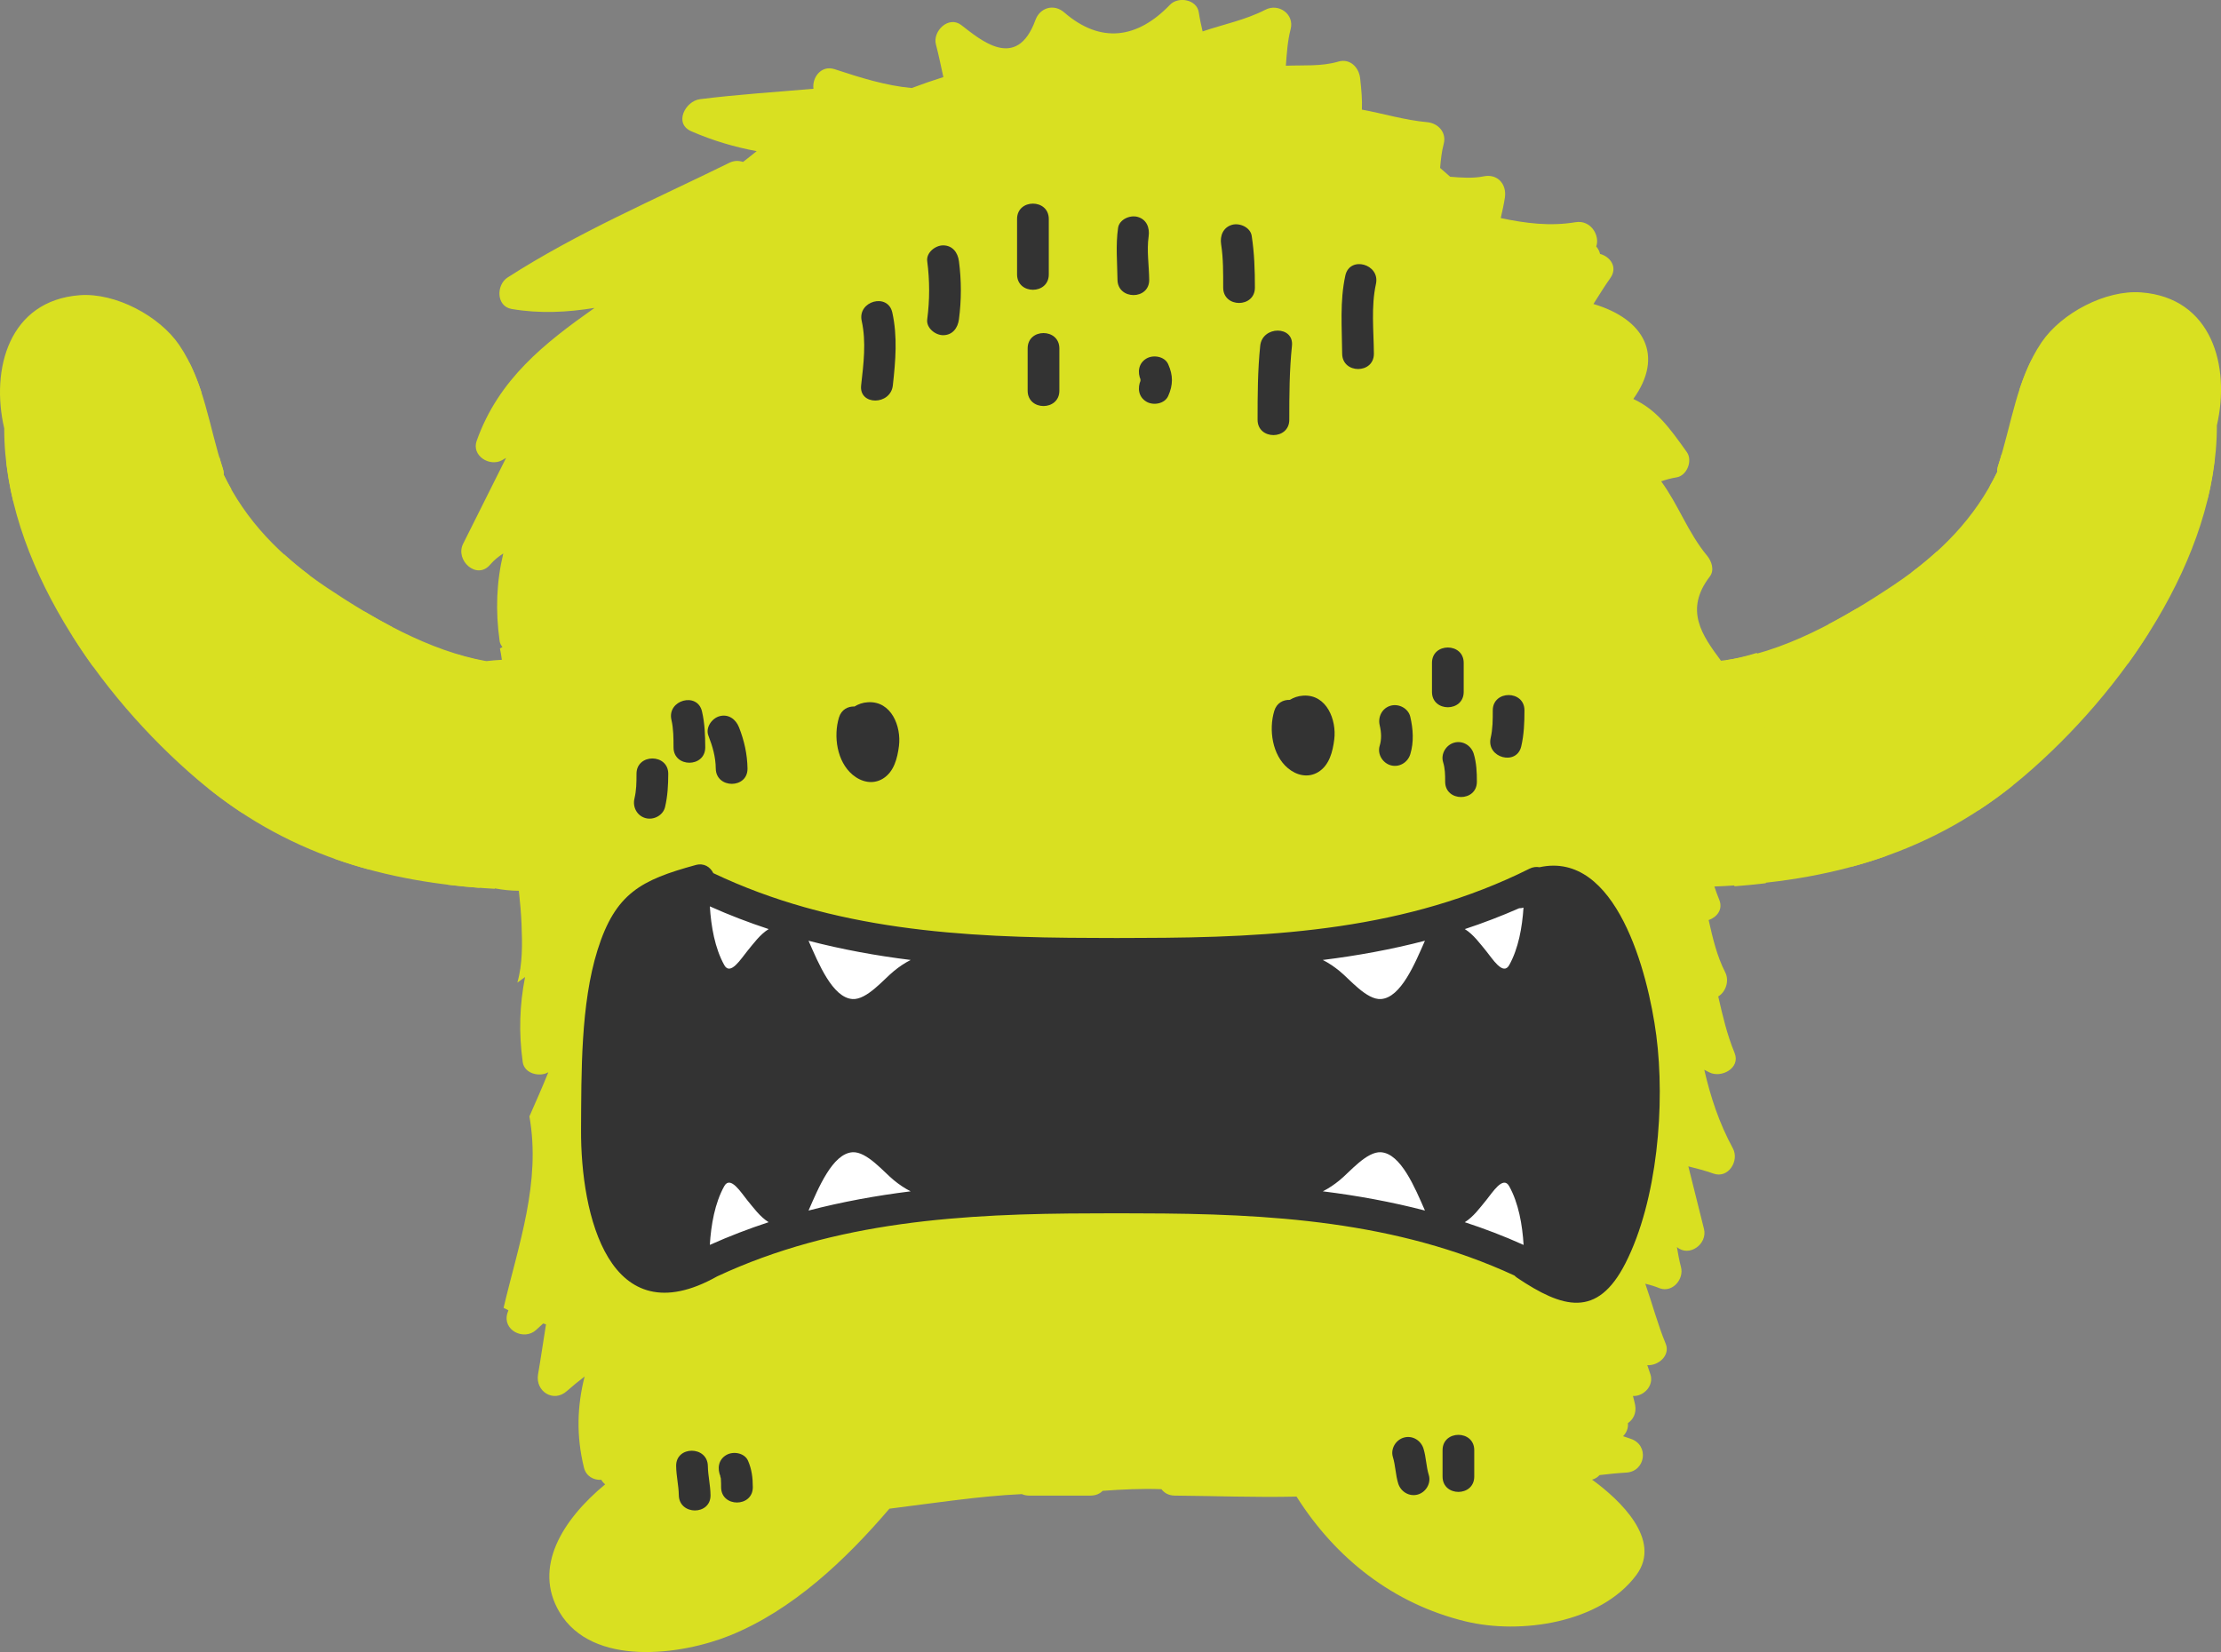 <?xml version="1.0" encoding="utf-8"?>
<!-- Generator: Adobe Illustrator 24.0.1, SVG Export Plug-In . SVG Version: 6.00 Build 0)  -->
<svg version="1.1" id="Layer_1" xmlns="http://www.w3.org/2000/svg" xmlns:xlink="http://www.w3.org/1999/xlink" x="0px" y="0px"
	 viewBox="0 0 698.88 520" enable-background="new 0 0 698.88 520" xml:space="preserve">
<rect x="0" y="0" width="698.88" height="520" fill="#808080" stroke="none"/>
<g>
	<path fill="#D9E021" d="M673.74,92.03c-11.22-0.84-25.1,6.54-31.31,15.69c-7.89,11.65-9.39,25.76-13.69,38.86
		c-0.23,0.69-0.29,1.34-0.25,1.92c-6.93,14.33-17.77,25.74-32.73,35.72c-15.38,10.25-34.78,21.59-54.22,23.74
		c-5.96-8.01-11.61-15.94-3.52-26.49c1.55-2.03,0.57-4.86-0.85-6.56c-6.04-7.29-9.01-16-14.45-23.41c1.53-0.54,3.12-0.97,4.84-1.25
		c3.3-0.54,5.14-5.28,3.23-7.96c-5.61-7.88-9.58-13.33-16.84-16.72c9.74-13.52,3.61-25.11-12.54-29.89c1.72-2.71,3.4-5.46,5.3-8.14
		c2.45-3.45-0.01-6.76-3.22-7.62c-0.22-0.89-0.62-1.68-1.2-2.34c1.21-3.39-1.65-8.44-6.51-7.64c-8.09,1.34-15.76,0.34-23.54-1.3
		c0.48-2.15,0.98-4.29,1.31-6.48c0.61-4.16-2.31-7.55-6.66-6.66c-3.35,0.68-6.94,0.43-10.56,0.13c-1.04-0.94-2.1-1.86-3.17-2.77
		c0.22-2.52,0.46-5.04,1.13-7.55c0.96-3.63-1.74-6.54-5.23-6.86c-6.98-0.63-13.66-2.68-20.51-3.95c0.13-3.14-0.15-6.14-0.56-9.89
		c-0.38-3.39-3.18-6.31-6.86-5.22c-5.38,1.58-10.97,1.06-16.51,1.3c0.3-3.89,0.53-7.79,1.5-11.5c1.25-4.76-3.78-8.28-7.96-6.12
		c-6.29,3.24-13.16,4.57-19.74,6.82c-0.45-1.97-0.89-3.94-1.2-6c-0.62-4.12-6.47-5.08-9.06-2.39
		c-10.24,10.66-21.78,12.37-33.28,2.41c-3.21-2.79-7.62-1.57-9.06,2.39c-5.94,16.32-17.45,6.08-23.35,1.58
		c-3.99-3.05-9.07,1.95-7.96,6.12c0.9,3.41,1.58,6.84,2.34,10.26c-3.35,1.06-6.67,2.2-9.96,3.45c-8.14-0.75-15.99-3.21-24.26-5.93
		c-4.21-1.38-7.14,2.62-6.66,6.16c-11.91,1.04-23.85,1.78-35.72,3.28c-4.59,0.58-8.32,7.66-2.73,10.09
		c6.71,2.93,13.56,4.96,20.59,6.26c-1.42,1.15-2.85,2.29-4.3,3.4c-1.33-0.45-2.81-0.46-4.25,0.24
		c-23.55,11.6-47.7,21.89-69.84,36.13c-3.58,2.3-3.65,9.06,1.29,9.91c8.85,1.51,17.46,1.06,26.08-0.34
		c-15.68,11.07-30.15,22.36-37.09,41.83c-1.68,4.72,4.07,8.25,7.96,6.12c0.43-0.24,0.86-0.5,1.29-0.74l-13.52,27.04
		c-2.61,5.22,4.33,11.51,8.51,6.56c1.22-1.43,2.62-2.55,4.13-3.52c-2.14,8.94-2.5,17.97-1.14,27.62c0.09,0.69,0.45,1.29,0.88,1.84
		c-0.27,0.13-0.53,0.29-0.8,0.42c0.25,1.11,0.44,2.33,0.61,3.59c-1.65,0.09-3.26,0.22-4.91,0.42
		c-17.98-3.19-35.69-13.49-49.93-22.99c-14.96-9.97-25.8-21.39-32.73-35.72c0.04-0.59-0.02-1.23-0.25-1.92
		c-4.3-13.1-5.79-27.21-13.69-38.86c-6.21-9.15-20.08-16.53-31.31-15.69C2.83,94.6-3,116.18,1.33,134.83
		c-0.08,41.81,30.03,84.25,60.66,110.4c27.67,23.61,58.89,32.59,93.68,34.52c0.02-0.05,0.03-0.09,0.05-0.13
		c2.54,0.48,5.04,0.74,7.55,0.75c0.39,3.57,0.71,7.14,0.85,10.72c0.24,6.01,0.34,12.4-1.33,18.19c0.8-0.6,1.61-1.19,2.43-1.76
		c-1.71,8.73-2.03,17.48-0.73,26.79c0.51,3.59,5.21,4.75,7.96,3.23c0.04-0.02,0.07-0.03,0.1-0.05c-1.89,4.68-3.93,9.28-5.96,13.89
		c3.69,20.79-3.4,40.23-8.13,60.26c0.51,0.25,1.01,0.54,1.52,0.77c-0.1,0.3-0.21,0.59-0.31,0.89c-1.69,5.4,5.24,8.81,9.06,5.27
		c0.73-0.68,1.46-1.34,2.19-2.01c0.3,0.09,0.6,0.2,0.89,0.28c-0.85,5.21-1.59,10.45-2.5,15.73c-0.92,5.33,4.82,9.05,9.06,5.27
		c1.81-1.61,3.69-3.12,5.59-4.59c-2.34,9.21-2.68,18.69-0.2,28.7c0.68,2.73,3.06,3.97,5.45,3.82c0.3,0.53,0.71,1.01,1.22,1.42
		c-13.62,11.28-22.7,26.2-14.39,40.21c10.34,17.44,38.42,13.53,53.61,7.38c19.7-7.96,36.37-23.71,50.22-39.92
		c13.87-1.73,27.75-3.93,41.67-4.59c0.66,0.29,1.43,0.47,2.31,0.47h19.27c1.71,0,2.98-0.6,3.85-1.5c6.18-0.45,12.36-0.75,18.5-0.52
		c0.87,1.16,2.24,1.99,4.14,2.02c12.84,0.11,25.63,0.61,38.37,0.31c12.28,19.42,30.41,33.75,53.15,39.27
		c17.3,4.21,42.49,0.56,53.76-14.56c8.34-11.18-5.52-23.87-13.49-29.73c-0.14-0.1-0.29-0.19-0.44-0.3c0.95-0.26,1.75-0.76,2.38-1.45
		c2.78-0.32,5.56-0.62,8.36-0.78c6.16-0.33,7.3-8.69,1.44-10.64c-0.8-0.28-1.61-0.54-2.41-0.81c1.07-1.1,1.69-2.55,1.52-4.13
		c1.66-1.12,2.75-3.11,2.27-5.73c-0.18-0.94-0.43-1.87-0.68-2.8c3.44,0.15,6.67-3.31,5.49-6.83c-0.32-0.96-0.65-1.92-0.98-2.88
		c3.48,0.24,7.32-3.07,5.79-6.75c-2.56-6.2-4.22-12.62-6.42-18.88c1.54,0.37,3.07,0.82,4.58,1.45c4.02,1.42,7.64-2.9,6.66-6.66
		c-0.55-2.09-0.94-4.21-1.29-6.34c3.8,3.31,9.72-0.91,8.52-5.7l-4.92-19.69c2.64,0.67,5.3,1.34,7.89,2.27
		c4.71,1.69,8.24-4.07,6.11-7.96c-4.36-8.03-7.02-16.2-8.99-24.72c0.52,0.28,1.04,0.55,1.58,0.82c3.74,1.91,9.93-1.32,7.96-6.12
		c-2.41-5.84-3.77-11.77-5.14-17.77c2.39-1.43,3.55-4.95,2.19-7.61c-2.64-5.15-3.93-10.79-5.21-16.43c2.59-0.89,4.58-3.34,3.35-6.36
		c-0.57-1.4-1.08-2.79-1.55-4.2c36.31-1.49,68.78-10.27,97.45-34.73c30.63-26.14,60.75-68.59,60.67-110.4
		C701.88,115.28,696.05,93.7,673.74,92.03z"/>
	<path fill="#D9E021" d="M609.45,173.59c-2.5,2.27-5.13,4.47-7.96,6.59c3.7,7.39,8.01,14.48,12.12,21.77
		c9.66,17.13,11.52,34.62,8.83,53.17c3.67-2.39,7.28-5,10.84-7.85c0.8-11.45-0.15-22.72-3.76-34.35
		C625.11,198.74,615.93,186.81,609.45,173.59z"/>
	<path fill="#D9E021" d="M687.11,135.89c-14.34-11.08-32.25-14.38-47.87-22.57c-1.49,2.99-2.71,6.08-3.75,9.25
		c11.14,5.55,23.3,8.78,34.6,14.23c9.84,4.73,17.97,11.69,24.67,19.9c0.97-4.06,1.66-8.15,2.13-12.24
		C693.88,141.48,690.64,138.62,687.11,135.89z"/>
	<path fill="#D9E021" d="M629.84,142.98c-0.35,1.21-0.7,2.42-1.09,3.61c-0.23,0.69-0.29,1.34-0.25,1.92
		c-0.75,1.55-1.57,3.06-2.41,4.55c17.78,16.36,33.84,33.98,43.52,55.81c2.27-3.13,4.41-6.37,6.49-9.65
		C665.13,177.52,648.27,159.65,629.84,142.98z"/>
	<path fill="#D9E021" d="M584.17,191.58c-2.87,1.71-5.83,3.38-8.86,4.97c1.88,7.82,4.47,15.45,6.31,23.38
		c4.03,17.47,4.94,35.37,1.12,52.85c3.66-0.99,7.28-2.12,10.85-3.39c1.92-11.37,2.12-22.76,0.54-34.4
		C592.13,220.34,586.63,206.09,584.17,191.58z"/>
	<path fill="#D9E021" d="M89.43,174.49c2.5,2.27,5.12,4.47,7.96,6.59c-3.7,7.38-8.01,14.47-12.12,21.76
		c-9.66,17.13-11.52,34.62-8.83,53.17c-3.67-2.39-7.28-5-10.84-7.85c-0.8-11.45,0.15-22.72,3.76-34.35
		C73.77,199.64,82.94,187.71,89.43,174.49z"/>
	<path fill="#D9E021" d="M11.77,136.79c14.34-11.08,32.25-14.38,47.87-22.57c1.49,2.99,2.71,6.08,3.75,9.25
		c-11.13,5.55-23.3,8.78-34.6,14.23c-9.84,4.73-17.97,11.69-24.67,19.9c-0.97-4.06-1.66-8.15-2.13-12.24
		C5,142.38,8.23,139.52,11.77,136.79z"/>
	<path fill="#D9E021" d="M69.04,143.88c0.35,1.21,0.7,2.42,1.09,3.61c0.23,0.69,0.29,1.34,0.25,1.92c0.75,1.55,1.57,3.06,2.41,4.55
		c-17.78,16.36-33.84,33.98-43.52,55.81c-2.27-3.13-4.41-6.37-6.49-9.65C33.74,178.42,50.6,160.55,69.04,143.88z"/>
	<path fill="#D9E021" d="M153.54,208.33c-0.82,11.1-3.19,22.18-3.65,33.29c-0.52,12.61-0.09,25.25,1.01,37.82
		c-3.34-0.25-6.64-0.57-9.91-0.97c-0.83-10.24-1.27-20.51-1.22-30.85c0.07-13.88,3.39-27.81,3.99-41.66
		C147.01,206.96,150.27,207.77,153.54,208.33z"/>
	<path fill="#D9E021" d="M114.7,192.48c2.87,1.71,5.83,3.38,8.86,4.97c-1.88,7.82-4.47,15.45-6.31,23.38
		c-4.03,17.47-4.94,35.38-1.12,52.85c-3.66-0.99-7.28-2.12-10.85-3.39c-1.92-11.37-2.12-22.76-0.54-34.4
		C106.75,221.24,112.25,206.99,114.7,192.48z"/>
	<path fill="#D9E021" d="M543.1,207.84c0.82,11.1,3.19,22.18,3.65,33.3c0.52,12.61,0.09,25.25-1.01,37.82
		c3.34-0.25,6.64-0.58,9.91-0.97c0.83-10.24,1.27-20.5,1.22-30.85c-0.06-13.88-3.39-27.81-3.99-41.66
		C549.64,206.48,546.37,207.29,543.1,207.84z"/>
</g>
<path fill="#333333" d="M273.12,221.03c-1.66,0.09-3.04,0.61-4.23,1.34c-2.06-0.08-4.13,0.95-4.9,3.48
	c-1.77,5.88-0.65,13.85,4.29,18c2.72,2.28,6.34,3.18,9.54,1.23c3.52-2.15,4.57-6.47,5.05-10.27
	C283.65,228.67,280.52,220.59,273.12,221.03z"/>
<path fill="#333333" d="M410.1,218.95c-1.66,0.1-3.05,0.61-4.24,1.34c-2.05-0.08-4.13,0.95-4.89,3.48
	c-1.77,5.88-0.66,13.86,4.29,18.01c2.71,2.27,6.34,3.17,9.54,1.23c3.53-2.15,4.57-6.47,5.05-10.27
	C420.62,226.61,417.49,218.51,410.1,218.95z"/>
<path fill="#333333" d="M280.78,98.36c-1.4-6.28-11.01-3.62-9.63,2.65c1.48,6.67,0.57,13.58-0.18,20.29c-0.71,6.39,9.28,6.33,9.98,0
	C281.8,113.6,282.47,106,280.78,98.36z"/>
<path fill="#333333" d="M301.75,82.22c-0.35-2.7-2-4.99-4.99-4.99c-2.45,0-5.35,2.29-4.99,4.99c0.8,6.09,0.8,12.2,0,18.29
	c-0.36,2.71,2.54,4.99,4.99,4.99c2.99,0,4.64-2.29,4.99-4.99C302.55,94.43,302.55,88.31,301.75,82.22z"/>
<path fill="#333333" d="M320.04,68.92v17.46c0,6.44,9.98,6.44,9.98,0V68.92C330.02,62.48,320.04,62.48,320.04,68.92z"/>
<path fill="#333333" d="M323.37,109.66v13.31c0,6.44,9.98,6.44,9.98,0v-13.31C333.34,103.22,323.37,103.22,323.37,109.66z"/>
<path fill="#333333" d="M361.44,74.4c0.38-2.69-0.61-5.35-3.49-6.14c-2.36-0.65-5.75,0.79-6.13,3.49
	c-0.78,5.48-0.25,10.79-0.18,16.3c0.07,6.43,10.05,6.44,9.98,0C361.57,83.54,360.8,78.88,361.44,74.4z"/>
<g>
	<path fill="#333333" d="M367.59,114.63c-1.11-2.48-4.67-3.05-6.83-1.79c-2.53,1.48-2.89,4.32-1.8,6.79c0-0.01,0,0,0.01-0.01
		c0,0.01-0.01,0.01-0.01,0.02c0,0,0.01,0.02,0.01,0.02c-0.01-0.02-0.01,0-0.01-0.02c-1.09,2.48-0.73,5.31,1.8,6.8
		c2.15,1.26,5.72,0.69,6.83-1.79C369.16,121.12,369.16,118.16,367.59,114.63z"/>
	<path fill="#333333" d="M358.96,119.64C358.71,119.17,358.71,120.12,358.96,119.64L358.96,119.64z"/>
	<path fill="#333333" d="M358.97,119.63c-0.01,0.01-0.01,0.01-0.01,0.01c0,0,0,0,0.01,0.01c0,0,0,0,0,0
		C358.97,119.64,358.97,119.64,358.97,119.63z"/>
</g>
<path fill="#333333" d="M393.87,74.24c-0.41-2.69-3.75-4.14-6.14-3.49c-2.84,0.79-3.9,3.46-3.48,6.14c0.7,4.5,0.65,9.1,0.65,13.64
	c0.01,6.44,9.98,6.44,9.98,0C394.88,85.06,394.71,79.66,393.87,74.24z"/>
<path fill="#333333" d="M423.34,86.71c-1.78,8.11-1.06,16.38-1,24.61c0.04,6.44,10.02,6.44,9.98,0c-0.05-7.26-0.92-14.8,0.65-21.96
	C434.34,83.1,424.72,80.43,423.34,86.71z"/>
<path fill="#333333" d="M396.55,108.83c-0.8,7.75-0.83,15.52-0.83,23.29c0,6.43,9.98,6.43,9.98,0c0-7.78,0.03-15.55,0.84-23.29
	C407.19,102.43,397.21,102.5,396.55,108.83z"/>
<path fill="#333333" d="M200.29,243.55c0,2.92-0.04,5.21-0.65,7.82c-0.63,2.64,0.8,5.4,3.49,6.13c2.55,0.7,5.51-0.84,6.14-3.48
	c0.82-3.46,1-6.94,1.01-10.47C210.27,237.12,200.29,237.12,200.29,243.55z"/>
<path fill="#333333" d="M220.9,223.93c-1.44-6.26-11.07-3.61-9.62,2.66c0.66,2.85,0.65,5.73,0.66,8.65c0,6.44,9.98,6.44,9.98,0
	C221.91,231.43,221.76,227.66,220.9,223.93z"/>
<path fill="#333333" d="M232.54,228.92c-0.99-2.53-3.31-4.27-6.14-3.49c-2.41,0.66-4.48,3.6-3.48,6.14
	c1.32,3.38,2.27,6.67,2.31,10.32c0.09,6.43,10.07,6.43,9.99,0C235.15,237.37,234.19,233.12,232.54,228.92z"/>
<path fill="#333333" d="M443.77,225.6c-0.62-2.65-3.6-4.19-6.14-3.49c-2.7,0.74-4.1,3.49-3.49,6.14c0.56,2.38,0.62,4.46,0,6.49
	c-0.79,2.6,0.92,5.43,3.49,6.14c2.67,0.74,5.35-0.89,6.14-3.48C444.95,233.55,444.67,229.46,443.77,225.6z"/>
<path fill="#333333" d="M450.6,208.63v9.15c0,6.44,9.98,6.44,9.98,0v-9.15C460.58,202.19,450.6,202.19,450.6,208.63z"/>
<path fill="#333333" d="M469.73,223.59c0,2.92,0,5.81-0.66,8.66c-1.44,6.26,8.18,8.91,9.62,2.65c0.87-3.73,1.01-7.5,1.01-11.31
	C479.71,217.16,469.73,217.16,469.73,223.59z"/>
<path fill="#333333" d="M463.73,237.23c-0.8-2.59-3.46-4.22-6.14-3.48c-2.57,0.71-4.28,3.54-3.49,6.13c0.62,2.03,0.65,3.9,0.65,6.16
	c0,6.43,9.99,6.43,9.98,0C464.74,243.08,464.6,240.09,463.73,237.23z"/>
<path fill="#333333" d="M222.74,461.44c-0.1-6.43-10.08-6.44-9.98,0c0.06,3.36,0.79,6.02,0.84,9.15c0.1,6.43,10.08,6.44,9.98,0
	C223.52,467.22,222.79,464.56,222.74,461.44z"/>
<path fill="#333333" d="M235.37,459.75c-1.1-2.49-4.68-3.05-6.83-1.78c-2.54,1.49-2.89,4.33-1.79,6.82
	c-0.21-0.46-0.21-0.39-0.02,0.18c0.04,0.14,0.07,0.22,0.09,0.3c0,0.09,0.01,0.21,0.03,0.43c0.06,0.79,0.06,1.6,0.06,2.39
	c0,6.43,9.99,6.43,9.98,0C236.88,465.15,236.56,462.45,235.37,459.75z"/>
<path fill="#333333" d="M449.6,464.27c-0.84-2.71-0.83-5.6-1.67-8.31c-0.8-2.59-3.46-4.23-6.14-3.49c-2.57,0.7-4.29,3.53-3.49,6.14
	c0.83,2.71,0.83,5.6,1.67,8.31c0.8,2.59,3.45,4.22,6.14,3.49C448.67,469.7,450.39,466.87,449.6,464.27z"/>
<path fill="#333333" d="M453.93,456.44v8.31c0,6.44,9.97,6.44,9.97,0v-8.31C463.91,450.01,453.93,450.01,453.93,456.44z"/>
<path fill="#FFFFFF" d="M445.79,293.29c-0.99-0.66-2.22-1.02-3.65-0.83c-7.63,1.04-14.84,3.89-22.46,4.99
	c-5.04-1.21-8.89,6.28-3.69,9.11c5.89,3.22,12.24,5.47,17.88,9.15c1.7,1.11,4.72,0.9,6.04-0.78c3.48-4.43,6.69-9.06,10.4-13.31
	C453.68,297.78,450.53,292.77,445.79,293.29z"/>
<path fill="#FFFFFF" d="M477.9,282.07c-5.63,1.52-10.85,4.96-16.63,5.82c-2.7,0.4-4.15,3.75-3.49,6.13
	c0.21,0.76,0.57,1.38,1.02,1.89c0.39,0.58,0.93,1.1,1.69,1.51c3.87,2.16,8.02,4.29,11.46,7.12c2.83,2.33,7.24,1.66,8.35-2.21
	c1.46-5.16,3.29-10.09,3.92-15.46C484.6,283.58,480.75,281.3,477.9,282.07z"/>
<path fill="#FFFFFF" d="M257.01,293.29c0.99-0.66,2.22-1.02,3.65-0.83c7.64,1.04,14.84,3.89,22.46,4.99
	c5.04-1.21,8.88,6.28,3.69,9.11c-5.89,3.22-12.24,5.47-17.88,9.15c-1.7,1.11-4.73,0.9-6.04-0.78c-3.48-4.43-6.69-9.06-10.4-13.31
	C249.12,297.78,252.28,292.77,257.01,293.29z"/>
<path fill="#FFFFFF" d="M224.91,282.07c5.63,1.52,10.85,4.96,16.63,5.82c2.7,0.4,4.15,3.75,3.49,6.13
	c-0.21,0.76-0.57,1.38-1.02,1.89c-0.39,0.58-0.93,1.1-1.69,1.51c-3.87,2.16-8.02,4.29-11.46,7.12c-2.83,2.33-7.24,1.66-8.34-2.21
	c-1.46-5.16-3.29-10.09-3.92-15.46C218.2,283.58,222.06,281.3,224.91,282.07z"/>
<path fill="#FFFFFF" d="M445.79,383.83c-0.99,0.66-2.22,1.02-3.65,0.82c-7.63-1.04-14.84-3.89-22.46-4.99
	c-5.04,1.21-8.89-6.28-3.69-9.12c5.89-3.22,12.24-5.47,17.88-9.15c1.7-1.11,4.72-0.9,6.04,0.78c3.48,4.44,6.69,9.06,10.4,13.31
	C453.68,379.33,450.53,384.35,445.79,383.83z"/>
<path fill="#FFFFFF" d="M477.9,395.04c-5.63-1.52-10.85-4.95-16.63-5.82c-2.7-0.4-4.15-3.75-3.49-6.13
	c0.21-0.77,0.57-1.38,1.02-1.89c0.39-0.58,0.93-1.1,1.69-1.51c3.87-2.16,8.02-4.29,11.46-7.12c2.83-2.33,7.24-1.67,8.35,2.2
	c1.46,5.17,3.29,10.1,3.92,15.46C484.6,393.53,480.75,395.82,477.9,395.04z"/>
<path fill="#FFFFFF" d="M257.01,383.83c0.99,0.66,2.22,1.02,3.65,0.82c7.64-1.04,14.84-3.89,22.46-4.99
	c5.04,1.21,8.88-6.28,3.69-9.12c-5.89-3.22-12.24-5.47-17.88-9.15c-1.7-1.11-4.73-0.9-6.04,0.78c-3.48,4.44-6.69,9.06-10.4,13.31
	C249.12,379.33,252.28,384.35,257.01,383.83z"/>
<path fill="#FFFFFF" d="M224.91,395.04c5.63-1.52,10.85-4.95,16.63-5.82c2.7-0.4,4.15-3.75,3.49-6.13
	c-0.21-0.77-0.57-1.38-1.02-1.89c-0.39-0.58-0.93-1.1-1.69-1.51c-3.87-2.16-8.02-4.29-11.46-7.12c-2.83-2.33-7.24-1.67-8.34,2.2
	c-1.46,5.17-3.29,10.1-3.92,15.46C218.2,393.53,222.06,395.82,224.91,395.04z"/>
<path fill="#333333" d="M521.18,325.85c-2.59-19.79-12.63-58.17-36.75-52.89c-0.98-0.18-2.05-0.09-3.16,0.47
	c-38.46,19.23-80.1,21.72-122.47,21.78c-2.44,0-4.94,0.02-7.41,0.03c-2.46-0.01-4.96-0.03-7.4-0.03
	c-41.3-0.06-81.89-2.47-119.53-20.39c-0.95-1.91-2.9-3.28-5.56-2.55c-17.19,4.71-25.26,8.87-30.87,26.75
	c-5.34,17.04-5.08,38.63-5.19,56.45c-0.16,26.97,8.85,65.4,42.83,46.27c37.3-17.41,77.47-19.77,118.32-19.83
	c2.44,0,4.94-0.02,7.4-0.03c2.47,0.01,4.97,0.03,7.41,0.03c40.65,0.06,80.62,2.4,117.76,19.57c0.26,0.27,0.56,0.52,0.91,0.76
	c14.2,9.47,25.1,12.87,34.01-4.64C521.58,377.79,524.02,347.57,521.18,325.85z M478.03,285.87c0.45,0.02,0.9-0.07,1.37-0.2
	c-0.42,6.27-1.59,12.86-4.5,18.1c-1.94,3.49-5.37-2.16-7.23-4.41c-1.92-2.31-4.02-5.27-6.74-6.93
	C466.67,290.54,472.38,288.35,478.03,285.87z M448.38,296.1c-3.14,7.15-7.57,17.93-13.83,18.35c-4.5,0.31-9.85-6.24-13.03-8.81
	c-1.67-1.36-3.41-2.55-5.28-3.49C427.1,300.8,437.82,298.85,448.38,296.1z M286.56,302.15c-1.87,0.94-3.61,2.12-5.28,3.49
	c-3.19,2.58-8.53,9.12-13.03,8.81c-6.26-0.42-10.69-11.19-13.83-18.35C264.99,298.85,275.71,300.8,286.56,302.15z M241.88,292.43
	c-2.72,1.66-4.83,4.62-6.74,6.93c-1.87,2.25-5.3,7.9-7.23,4.41c-2.97-5.35-4.14-12.1-4.54-18.49
	C229.48,288.03,235.66,290.38,241.88,292.43z M223.36,391.83c0.4-6.39,1.57-13.14,4.54-18.49c1.94-3.49,5.37,2.16,7.23,4.41
	c1.92,2.31,4.02,5.27,6.74,6.93C235.66,386.73,229.48,389.08,223.36,391.83z M254.42,381.02c3.13-7.16,7.57-17.93,13.83-18.35
	c4.5-0.3,9.85,6.24,13.03,8.81c1.67,1.37,3.41,2.55,5.28,3.49C275.71,376.32,264.99,378.27,254.42,381.02z M416.25,374.97
	c1.87-0.94,3.61-2.12,5.28-3.49c3.19-2.58,8.53-9.12,13.03-8.81c6.26,0.42,10.69,11.2,13.83,18.35
	C437.82,378.27,427.1,376.32,416.25,374.97z M460.92,384.69c2.72-1.67,4.83-4.62,6.74-6.93c1.87-2.25,5.3-7.9,7.23-4.41
	c2.97,5.35,4.14,12.09,4.54,18.49C473.33,389.08,467.14,386.73,460.92,384.69z"/>
</svg>
